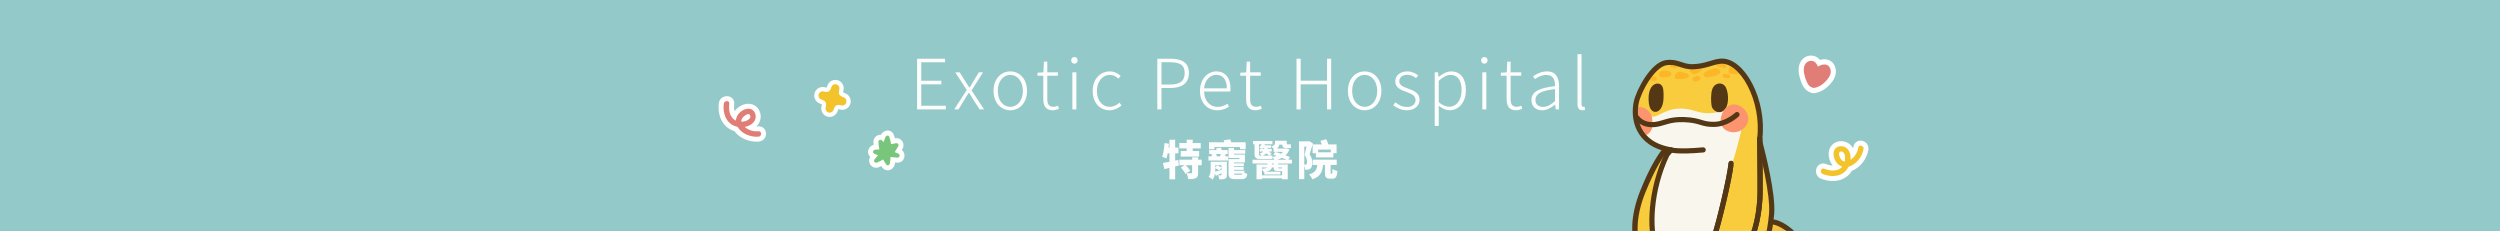 <svg width="1440" height="133" viewBox="0 0 1440 133" fill="none" xmlns="http://www.w3.org/2000/svg">
<rect x="0" y="0" width="1440" height="133" fill="#808080" stroke="none"/>
<g clip-path="url(#clip0_86_2225)">
<rect width="1440" height="133" fill="#93C9C8"/>
<path d="M683.544 86.984V85.496H679.296V82.352H683.544V80.456H687V82.352H691.632V85.496H687V86.984H690.696V90.2H680.088V86.984H683.544ZM678.672 92.12L679.032 95.336C678.336 95.528 677.616 95.696 676.896 95.888V103.28H673.608V96.704L670.68 97.424L669.84 93.872C670.896 93.704 672.192 93.464 673.608 93.176V88.328H672.576C672.36 89.432 672.12 90.44 671.832 91.256C671.28 90.944 670.056 90.512 669.408 90.32C670.152 88.4 670.56 85.28 670.728 82.4L673.296 82.784C673.248 83.528 673.176 84.272 673.08 85.016H673.608V80.48H676.896V85.016H678.768V88.328H676.896V92.504L678.672 92.12ZM692.16 91.976V95.168H690.12V99.512C690.12 101.168 689.832 102.08 688.728 102.608C687.672 103.136 686.256 103.208 684.456 103.208C684.336 102.2 683.856 100.736 683.424 99.776C684.456 99.824 685.8 99.824 686.184 99.824C686.544 99.824 686.664 99.752 686.664 99.44V95.168H683.064C684 96.176 685.056 97.448 685.56 98.36L682.824 100.16C682.344 99.152 681.168 97.592 680.208 96.464L682.272 95.168H679.296V91.976H686.664V90.608H690.12V91.976H692.16ZM699.504 84.728V85.976H696.384V81.944H705.192C705.072 81.536 704.928 81.128 704.808 80.768L708.576 80.264C708.84 80.744 709.056 81.416 709.2 81.944H717.504V85.976H714.24V84.728H699.504ZM700.008 96.848V96.92C700.008 97.52 699.984 98.168 699.936 98.84C700.68 98.672 701.568 98.432 702.504 98.168C701.928 97.808 700.848 97.232 700.008 96.848ZM703.56 96.464L702.504 98.168C702.84 98.072 703.2 97.976 703.56 97.88V96.464ZM703.56 95.144H700.008V96.608L700.944 95.216C701.784 95.552 702.936 96.032 703.56 96.392V95.144ZM706.68 93.152V100.712C706.68 101.96 706.44 102.56 705.624 102.944C704.808 103.304 703.728 103.328 702.36 103.304C702.24 102.584 701.88 101.624 701.544 100.976C702.168 101.024 702.984 101.024 703.2 101.024C703.464 101 703.56 100.928 703.56 100.688V99.752C702.408 100.304 701.352 100.808 700.296 101.288L699.792 99.92C699.6 101.24 699.192 102.512 698.472 103.472C697.992 103.016 696.792 102.2 696.192 101.912C697.272 100.424 697.344 98.456 697.344 96.872V93.152H706.68ZM711.96 100.64H714.696C715.248 100.64 715.488 100.52 715.632 99.992H710.832C710.88 100.544 711.12 100.64 711.96 100.64ZM703.128 88.712H700.512C700.704 89.144 700.848 89.624 700.944 90.056H702.744C702.888 89.624 703.032 89.12 703.128 88.712ZM706.152 88.952L705.672 90.056H707.4V92.48H696.048V90.056H698.064C697.992 89.672 697.872 89.264 697.752 88.928L699.024 88.712H696.48V86.432H700.728C700.656 86.096 700.536 85.76 700.44 85.472L703.296 85.136C703.464 85.496 703.632 86 703.752 86.432H707.184V88.712H704.928L706.152 88.952ZM716.784 98.336V99.632C717.336 99.848 717.96 100.04 718.464 100.136C718.152 102.488 717.288 103.184 715.032 103.184H711.504C708.528 103.184 707.64 102.416 707.64 99.704V91.616H713.856V91.016H707.64V85.256H710.808V86.432H717.264V88.544H710.808V89.048H717.072V93.584H710.808V94.064H716.448V95.72H710.808V96.2H716.352V97.856H710.808V98.336H716.784ZM733.608 94.736V94.184H732.624V94.736H733.608ZM735.624 92.024H741.168C740.376 91.688 739.416 91.304 738.408 90.92C737.544 91.352 736.608 91.736 735.624 92.024ZM739.104 87.464H734.616C735.6 87.776 736.728 88.136 737.88 88.544C738.336 88.208 738.744 87.848 739.104 87.464ZM726.888 100.976H738.48V98.528H736.392C734.184 98.528 733.632 98.096 733.608 96.464H732.576C732.36 97.688 731.352 98.456 729.24 98.888H737.52V100.496H728.208V99.056L727.92 99.104C727.728 98.672 727.296 98.072 726.888 97.592V100.976ZM729.864 96.464H726.888V97.184C728.64 97.112 729.528 96.872 729.864 96.464ZM727.32 89.648H730.224C730.464 89.648 730.752 89.648 731.04 89.624C730.632 89.24 729.984 88.76 729.336 88.328C728.904 88.808 728.256 89.264 727.32 89.648ZM725.184 83.096V88.544C725.184 89.336 725.328 89.648 726.144 89.648H726.696C726.384 89.192 725.88 88.688 725.472 88.352C726.648 88.088 727.296 87.704 727.68 87.272H725.568V85.712H726.768C726.36 85.424 725.712 85.04 725.304 84.848C725.904 84.32 726.384 83.72 726.672 83.096H725.184ZM738.48 97.016V96.464H736.248C736.248 96.968 736.368 97.016 736.824 97.016H738.48ZM728.112 85.184H727.536C727.392 85.376 727.224 85.544 727.056 85.712H728.112V85.184ZM744.168 94.184H736.248V94.736H741.744V103.256H738.48V102.704H726.888V103.256H723.768V94.736H730.032V94.184H721.464V92.024H734.04C733.728 91.472 733.272 90.776 732.888 90.368C732.936 90.752 732.984 91.112 733.032 91.424C732.504 91.592 731.4 91.616 730.44 91.616H725.904C723.288 91.616 722.616 90.68 722.616 88.472V83.096H721.776V81.2H732.912V83.096H727.656L728.64 83.336C728.592 83.456 728.544 83.6 728.472 83.72H732.144V85.184H730.2V85.712H732.504V87.272H730.92C731.52 87.656 732.096 88.088 732.48 88.424L731.328 89.624C731.904 89.6 732.48 89.552 732.816 89.456C732.84 89.744 732.864 90.056 732.888 90.368C733.752 90.224 734.592 90.032 735.36 89.768C734.688 89.528 734.04 89.312 733.44 89.096L734.52 87.464H733.584V85.664C733.152 85.16 732.624 84.608 732.288 84.368C734.16 83.744 734.4 83.072 734.4 82.256V81.056H741.168V82.496C741.168 82.952 741.216 83.144 741.504 83.144H742.224C742.56 83.144 743.16 83.096 743.448 83C743.496 83.648 743.544 84.56 743.64 85.208C743.304 85.328 742.776 85.352 742.296 85.352H741.12C739.296 85.352 738.696 84.728 738.552 83.312H736.896C736.752 84.128 736.368 84.92 735.528 85.568H740.592L741.072 85.496L742.704 86.12C742.176 87.464 741.432 88.568 740.472 89.456C741.456 89.816 742.368 90.152 743.04 90.44L742.08 92.024H744.168V94.184ZM751.272 84.488V94.856C751.488 94.856 751.704 94.88 751.872 94.856C752.088 94.856 752.304 94.808 752.472 94.688C752.712 94.496 752.832 94.04 752.832 93.368C752.832 92.312 752.616 90.8 751.44 89.24C751.8 87.896 752.232 86.024 752.544 84.488H751.272ZM766.536 86.168H759.264V87.704H766.536V86.168ZM756.072 88.232V83.216C755.544 85.136 754.896 87.248 754.344 88.88C755.64 90.728 755.88 92.408 755.88 93.776C755.88 95.48 755.544 96.536 754.728 97.16C754.32 97.472 753.84 97.64 753.288 97.736C752.88 97.808 752.328 97.808 751.752 97.808C751.752 97.136 751.584 96.152 751.272 95.36V103.184H748.248V81.392H753.504L753.984 81.272L756.264 82.544L756.072 83.192H761.4C761.16 82.472 760.848 81.728 760.56 81.104L763.896 80.192C764.4 81.104 764.88 82.28 765.168 83.192H769.872V88.232H768V90.68H757.944V88.232H756.072ZM766.704 100.016H767.088C767.376 100.016 767.472 99.632 767.52 97.28C768.144 97.808 769.512 98.312 770.352 98.528C770.088 101.96 769.296 102.92 767.448 102.92H766.056C763.656 102.92 763.152 101.96 763.152 99.2V95.048H762.072C761.712 98.912 760.608 101.672 755.952 103.304C755.616 102.44 754.728 101.144 754.008 100.472C757.656 99.392 758.472 97.664 758.736 95.048H756.12V91.952H769.968V95.048H766.44V99.176C766.44 99.92 766.464 100.016 766.704 100.016Z" fill="#FEFDFD"/>
<path d="M528.24 63V33.84H544.36V35.88H530.64V46.52H542.2V48.56H530.64V60.92H544.8V63H528.24ZM549.636 63L556.836 51.84L550.236 41.68H552.796L556.076 46.92C556.796 48.12 557.556 49.28 558.356 50.44H558.516C559.236 49.28 559.916 48.12 560.636 46.92L563.796 41.68H566.236L559.636 52.08L566.836 63H564.236L560.596 57.36C559.876 56.04 559.036 54.72 558.156 53.48H557.956C557.156 54.72 556.396 56.04 555.556 57.36L552.116 63H549.636ZM581.928 63.52C576.768 63.52 572.288 59.44 572.288 52.36C572.288 45.24 576.768 41.12 581.928 41.12C587.088 41.12 591.568 45.24 591.568 52.36C591.568 59.44 587.088 63.52 581.928 63.52ZM581.928 61.52C586.088 61.52 589.168 57.8 589.168 52.36C589.168 46.92 586.088 43.16 581.928 43.16C577.768 43.16 574.728 46.92 574.728 52.36C574.728 57.8 577.768 61.52 581.928 61.52ZM606.412 63.52C602.212 63.52 600.932 60.88 600.932 56.92V43.64H597.612V41.88L601.012 41.68L601.292 35.52H603.252V41.68H609.372V43.64H603.252V57.08C603.252 59.76 603.972 61.52 606.812 61.52C607.612 61.52 608.652 61.24 609.412 60.88L609.972 62.72C608.732 63.16 607.372 63.52 606.412 63.52ZM617.675 63V41.68H619.995V63H617.675ZM618.875 36.68C617.795 36.68 616.995 35.92 616.995 34.72C616.995 33.6 617.795 32.88 618.875 32.88C619.915 32.88 620.715 33.6 620.715 34.72C620.715 35.92 619.915 36.68 618.875 36.68ZM639.148 63.52C633.588 63.52 629.388 59.44 629.388 52.36C629.388 45.24 633.988 41.12 639.268 41.12C642.108 41.12 644.028 42.4 645.508 43.72L644.188 45.32C642.868 44.08 641.308 43.16 639.308 43.16C635.068 43.16 631.828 46.92 631.828 52.36C631.828 57.8 634.788 61.52 639.268 61.52C641.468 61.52 643.388 60.44 644.828 59.16L645.988 60.76C644.108 62.36 641.828 63.52 639.148 63.52ZM666.617 63V33.84H674.177C680.777 33.84 684.817 36 684.817 42.04C684.817 47.88 680.817 50.68 674.337 50.68H669.017V63H666.617ZM669.017 48.68H673.857C679.617 48.68 682.377 46.72 682.377 42.04C682.377 37.32 679.497 35.84 673.697 35.84H669.017V48.68ZM701.096 63.52C695.616 63.52 691.176 59.36 691.176 52.36C691.176 45.44 695.736 41.12 700.536 41.12C705.696 41.12 708.776 44.8 708.776 51.04C708.776 51.64 708.736 52.2 708.656 52.72H693.536C693.656 57.92 696.736 61.56 701.336 61.56C703.616 61.56 705.416 60.84 707.016 59.72L707.896 61.44C706.176 62.52 704.176 63.52 701.096 63.52ZM693.536 50.88H706.656C706.656 45.72 704.296 43.12 700.576 43.12C697.096 43.12 693.976 46 693.536 50.88ZM723.23 63.52C719.03 63.52 717.75 60.88 717.75 56.92V43.64H714.43V41.88L717.83 41.68L718.11 35.52H720.07V41.68H726.19V43.64H720.07V57.08C720.07 59.76 720.79 61.52 723.63 61.52C724.43 61.52 725.47 61.24 726.23 60.88L726.79 62.72C725.55 63.16 724.19 63.52 723.23 63.52ZM746.799 63V33.84H749.199V46.48H764.359V33.84H766.759V63H764.359V48.56H749.199V63H746.799ZM786.038 63.52C780.878 63.52 776.398 59.44 776.398 52.36C776.398 45.24 780.878 41.12 786.038 41.12C791.198 41.12 795.678 45.24 795.678 52.36C795.678 59.44 791.198 63.52 786.038 63.52ZM786.038 61.52C790.198 61.52 793.278 57.8 793.278 52.36C793.278 46.92 790.198 43.16 786.038 43.16C781.878 43.16 778.838 46.92 778.838 52.36C778.838 57.8 781.878 61.52 786.038 61.52ZM810.348 63.52C807.228 63.52 804.468 62.2 802.508 60.6L803.748 58.92C805.588 60.44 807.548 61.6 810.468 61.6C813.708 61.6 815.348 59.76 815.348 57.56C815.348 55.04 812.668 53.88 810.188 53C807.028 51.88 803.668 50.56 803.668 46.88C803.668 43.76 806.148 41.12 810.668 41.12C813.028 41.12 815.308 42.12 816.868 43.4L815.628 45C814.188 43.92 812.708 43.08 810.628 43.08C807.428 43.08 805.988 44.84 805.988 46.76C805.988 49.12 808.308 50 810.788 50.92C814.068 52.16 817.668 53.32 817.668 57.44C817.668 60.72 815.068 63.52 810.348 63.52ZM826.394 72.52V41.68H828.314L828.594 44.28H828.674C830.754 42.68 833.194 41.12 835.794 41.12C841.474 41.12 844.354 45.44 844.354 52C844.354 59.28 839.954 63.52 834.954 63.52C832.954 63.52 830.834 62.6 828.674 60.92L828.714 64.84V72.52H826.394ZM834.754 61.48C838.914 61.48 841.874 57.72 841.874 52C841.874 46.88 840.114 43.16 835.354 43.16C833.314 43.16 831.194 44.36 828.714 46.56V58.88C830.994 60.8 833.194 61.48 834.754 61.48ZM853.813 63V41.68H856.133V63H853.813ZM855.013 36.68C853.933 36.68 853.133 35.92 853.133 34.72C853.133 33.6 853.933 32.88 855.013 32.88C856.053 32.88 856.853 33.6 856.853 34.72C856.853 35.92 856.053 36.68 855.013 36.68ZM873.286 63.52C869.086 63.52 867.806 60.88 867.806 56.92V43.64H864.486V41.88L867.886 41.68L868.166 35.52H870.126V41.68H876.246V43.64H870.126V57.08C870.126 59.76 870.846 61.52 873.686 61.52C874.486 61.52 875.526 61.24 876.286 60.88L876.846 62.72C875.606 63.16 874.246 63.52 873.286 63.52ZM888.292 63.52C884.852 63.52 882.092 61.6 882.092 57.64C882.092 52.92 886.292 50.68 895.692 49.6C895.772 46.44 894.852 43.16 890.812 43.16C888.012 43.16 885.572 44.48 884.092 45.6L883.052 43.92C884.692 42.8 887.652 41.12 891.132 41.12C896.212 41.12 898.012 44.76 898.012 49.48V63H896.052L895.812 60.28H895.732C893.572 62.04 891.012 63.52 888.292 63.52ZM888.772 61.56C891.132 61.56 893.172 60.44 895.692 58.24V51.32C887.292 52.28 884.412 54.24 884.412 57.52C884.412 60.44 886.412 61.56 888.772 61.56ZM911.487 63.52C909.567 63.52 908.647 62.32 908.647 59.84V31.2H910.967V60.08C910.967 61.08 911.367 61.52 911.927 61.52C912.087 61.52 912.247 61.52 912.687 61.44L913.047 63.28C912.647 63.4 912.247 63.52 911.487 63.52Z" fill="#FEFDFD"/>
<path d="M477.872 66.118C477.532 66.118 477.198 66.071 476.869 65.975C476.712 65.927 476.561 65.874 476.41 65.805C474.765 65.068 473.903 63.185 474.399 61.43C474.734 60.263 474.587 59.727 474.467 59.51C474.332 59.261 474.003 59.011 473.538 58.805C473.329 58.709 473.089 58.624 472.833 58.55C472.671 58.502 472.52 58.444 472.374 58.38C470.729 57.643 469.867 55.76 470.363 54.005C470.807 52.446 472.233 51.353 473.835 51.353C474.175 51.353 474.509 51.401 474.838 51.496C475.308 51.634 475.715 51.703 476.06 51.703C476.342 51.703 476.566 51.655 476.728 51.565C476.942 51.449 477.344 51.072 477.678 49.905C477.945 48.967 478.561 48.187 479.401 47.709C479.934 47.413 480.54 47.253 481.145 47.253C481.485 47.253 481.824 47.301 482.153 47.397C482.31 47.439 482.461 47.497 482.613 47.566C484.257 48.303 485.119 50.186 484.623 51.942C484.289 53.109 484.435 53.644 484.555 53.862C484.691 54.111 485.02 54.36 485.479 54.567C485.688 54.663 485.928 54.747 486.189 54.827C486.341 54.869 486.503 54.928 486.654 54.997C488.293 55.734 489.155 57.611 488.659 59.367C488.215 60.926 486.79 62.019 485.187 62.019C484.847 62.019 484.513 61.971 484.184 61.876C483.72 61.738 483.307 61.669 482.962 61.669C482.68 61.669 482.456 61.716 482.294 61.807C482.08 61.923 481.678 62.3 481.344 63.467C480.9 65.026 479.475 66.118 477.872 66.118Z" fill="#F2C32A"/>
<path d="M481.145 48.503C481.37 48.503 481.589 48.535 481.808 48.599C481.913 48.631 482.012 48.668 482.111 48.71C483.197 49.198 483.766 50.439 483.438 51.595C483.093 52.815 483.103 53.78 483.474 54.465C483.746 54.963 484.252 55.382 484.978 55.711C485.239 55.828 485.531 55.934 485.845 56.024C485.949 56.056 486.048 56.093 486.147 56.135C487.233 56.623 487.803 57.864 487.474 59.02C487.171 60.081 486.215 60.771 485.181 60.771C484.962 60.771 484.743 60.739 484.524 60.675C483.944 60.505 483.422 60.42 482.962 60.42C482.472 60.42 482.049 60.516 481.704 60.712C481.03 61.089 480.514 61.9 480.169 63.12C479.866 64.181 478.911 64.87 477.877 64.87C477.657 64.87 477.438 64.838 477.219 64.775C477.114 64.743 477.015 64.706 476.916 64.663C475.83 64.175 475.261 62.934 475.59 61.778C475.934 60.558 475.924 59.593 475.553 58.909C475.282 58.41 474.775 57.992 474.05 57.663C473.788 57.546 473.496 57.44 473.183 57.35C473.078 57.318 472.979 57.281 472.88 57.238C471.794 56.75 471.225 55.509 471.554 54.353C471.857 53.292 472.812 52.603 473.846 52.603C474.065 52.603 474.284 52.635 474.504 52.699C475.083 52.868 475.605 52.953 476.065 52.953C476.556 52.953 476.979 52.858 477.323 52.661C477.997 52.285 478.514 51.473 478.858 50.254C479.036 49.633 479.438 49.118 479.997 48.806C480.352 48.604 480.749 48.503 481.145 48.503ZM481.145 46.005C480.331 46.005 479.527 46.218 478.811 46.62C477.678 47.257 476.859 48.302 476.498 49.564C476.347 50.094 476.201 50.354 476.128 50.455C476.112 50.455 476.091 50.455 476.065 50.455C475.908 50.455 475.626 50.428 475.183 50.296C474.744 50.169 474.295 50.105 473.841 50.105C471.695 50.105 469.784 51.563 469.188 53.658C468.52 56.008 469.679 58.527 471.877 59.519C472.076 59.609 472.285 59.683 472.494 59.747C472.702 59.805 472.885 59.874 473.047 59.949C473.214 60.023 473.319 60.086 473.376 60.129C473.381 60.261 473.376 60.558 473.225 61.084C472.556 63.433 473.715 65.952 475.914 66.944C476.112 67.034 476.321 67.108 476.53 67.172C476.968 67.299 477.417 67.363 477.872 67.363C480.018 67.363 481.929 65.904 482.524 63.81C482.675 63.279 482.821 63.019 482.895 62.913C482.91 62.913 482.931 62.913 482.957 62.913C483.114 62.913 483.396 62.94 483.84 63.072C484.278 63.2 484.727 63.263 485.181 63.263C487.327 63.263 489.238 61.805 489.834 59.71C490.502 57.36 489.343 54.841 487.145 53.849C486.946 53.759 486.737 53.685 486.529 53.621C486.32 53.563 486.137 53.494 485.975 53.42C485.808 53.346 485.704 53.282 485.646 53.239C485.641 53.107 485.646 52.81 485.798 52.285C486.466 49.935 485.312 47.416 483.109 46.424C482.91 46.334 482.701 46.26 482.492 46.196C482.054 46.069 481.6 46 481.145 46V46.005Z" fill="white"/>
<path d="M511.286 96.709C510.534 96.709 509.843 96.336 509.382 95.689C508.932 95.06 508.521 94.436 508.142 93.817C507.352 94.235 506.546 94.62 505.734 94.976C505.366 95.138 504.988 95.221 504.609 95.221C503.589 95.221 502.695 94.636 502.272 93.689C501.839 92.719 502.009 91.599 502.716 90.763L503.358 90.011C503.166 89.916 502.98 89.827 502.793 89.733C501.789 89.225 501.268 88.2 501.466 87.119C501.685 85.904 502.749 84.896 503.94 84.779C504.231 84.751 504.532 84.723 504.834 84.706C504.713 83.748 504.62 82.773 504.554 81.803C504.505 81.118 504.735 80.46 505.196 79.959C505.695 79.412 506.42 79.1 507.182 79.1C507.577 79.1 507.967 79.189 508.307 79.357C508.433 79.034 508.559 78.716 508.696 78.398C509.124 77.373 510.199 76.66 511.302 76.66C512.295 76.66 513.14 77.256 513.507 78.209C513.908 79.256 514.215 80.287 514.435 81.335L515.85 81.062C516.014 81.028 516.185 81.012 516.349 81.012C517.315 81.012 518.203 81.547 518.675 82.399C519.136 83.235 519.109 84.227 518.609 85.046L517.463 86.93L517.885 87.097C519.087 87.582 519.778 88.891 519.531 90.212C519.301 91.432 518.33 92.251 517.112 92.251C517.04 92.251 516.964 92.251 516.887 92.24L514.561 92.051C514.473 92.045 514.385 92.034 514.292 92.023C514.193 92.753 514.1 93.488 514.007 94.218C513.837 95.561 512.591 96.692 511.297 96.692L511.286 96.709Z" fill="#77C67C"/>
<path d="M511.296 78.104C511.659 78.104 511.999 78.282 512.174 78.734C512.717 80.143 513.079 81.559 513.26 83.03C514.21 82.846 515.159 82.662 516.108 82.478C516.185 82.462 516.267 82.456 516.344 82.456C517.232 82.456 517.907 83.431 517.391 84.278C516.711 85.398 516.031 86.518 515.351 87.633C516.02 87.9 516.689 88.173 517.353 88.441C518.483 88.898 518.406 90.792 517.106 90.792C517.068 90.792 517.029 90.792 516.991 90.792C516.217 90.731 515.444 90.67 514.665 90.603C514.155 90.564 513.529 90.424 512.959 90.397C512.893 90.865 512.915 91.472 512.871 91.795C512.772 92.542 512.673 93.283 512.58 94.03C512.503 94.648 511.883 95.239 511.286 95.239C511.017 95.239 510.748 95.117 510.539 94.821C509.859 93.863 509.239 92.888 508.68 91.857C507.539 92.509 506.37 93.099 505.169 93.629C504.977 93.712 504.79 93.751 504.615 93.751C503.649 93.751 503.057 92.57 503.803 91.695C504.439 90.948 505.07 90.207 505.706 89.46C504.938 89.137 504.181 88.792 503.435 88.413C502.261 87.822 503.078 86.301 504.088 86.195C504.839 86.117 505.586 86.084 506.337 86.084C506.387 86.084 506.436 86.084 506.485 86.084C506.249 84.624 506.085 83.153 505.986 81.67C505.937 80.957 506.568 80.522 507.187 80.522C507.5 80.522 507.807 80.634 508.027 80.879C508.329 81.213 508.619 81.559 508.91 81.899C509.239 80.896 509.601 79.909 510.013 78.934C510.216 78.449 510.786 78.082 511.307 78.082M511.307 75.178C509.706 75.178 508.153 76.176 507.462 77.63C507.369 77.625 507.281 77.619 507.187 77.619C506.03 77.619 504.927 78.098 504.154 78.934C503.419 79.731 503.057 80.773 503.133 81.871C503.166 82.383 503.21 82.891 503.26 83.398C501.669 83.793 500.368 85.159 500.067 86.825C499.82 88.179 500.27 89.472 501.23 90.358C500.506 91.545 500.401 92.982 500.977 94.264C501.63 95.707 503.057 96.643 504.615 96.643C505.191 96.643 505.761 96.521 506.304 96.281C506.749 96.086 507.193 95.88 507.637 95.663C507.824 95.941 508.021 96.225 508.224 96.51C508.959 97.54 510.073 98.131 511.286 98.131C513.299 98.131 515.148 96.454 515.411 94.392C515.444 94.119 515.482 93.84 515.515 93.567L516.761 93.668C516.876 93.679 516.991 93.679 517.101 93.679C518.993 93.679 520.568 92.358 520.924 90.463C521.221 88.886 520.628 87.321 519.465 86.362L519.816 85.783C520.59 84.507 520.628 82.969 519.915 81.665C519.191 80.35 517.825 79.531 516.344 79.531C516.086 79.531 515.828 79.553 515.576 79.603L515.493 79.62C515.312 78.962 515.093 78.31 514.835 77.647C514.248 76.12 512.893 75.173 511.296 75.173L511.307 75.178Z" fill="white"/>
<path d="M1019.43 127.698C1019.43 127.698 1027.8 126.624 1038.6 141.108C1049.41 155.587 1056.8 167.606 1066.29 170.219C1075.78 172.839 1081.84 172.074 1082.76 173.43C1083.68 174.787 1082.85 178.684 1072.33 182.242C1061.81 185.808 1028.4 192.63 1013.01 172.957L1010.42 151.516L1019.43 127.692L1019.43 127.698Z" fill="url(#paint0_linear_86_2225)" stroke="#543816" stroke-width="2.976" stroke-linecap="round" stroke-linejoin="round"/>
<path d="M965.662 80.828C965.662 80.828 957.433 82.374 946.094 110.773C940.3 125.281 941.32 136.699 943.001 138.591C944.682 140.484 945.851 139.992 948.197 139.245C950.543 138.497 950.326 139.455 951.271 139.686C952.216 139.917 954.793 138.683 954.793 138.683C954.793 138.683 957.959 100.567 965.662 80.828Z" fill="#F9CC3D" stroke="#543816" stroke-width="3.117" stroke-linecap="round" stroke-linejoin="round"/>
<path d="M982.51 186.03C982.886 186.88 983.935 187.789 986.368 188.209C988.514 188.58 988.503 187.892 990.751 187.866C992.806 187.841 992.34 189.011 996.055 189.054C997.522 189.07 998.62 188.309 999.98 188.202C1000.6 188.151 1002.7 189.766 1006.07 189.037C1012.59 187.625 1013.75 185.03 1014.09 184.139C1014.52 182.994 1012.32 157.659 1012.26 154.007C1012.2 150.353 1018.5 144.596 1020.43 123.405C1021.48 111.851 1015.16 87.561 1013.73 82.061C1013.55 81.385 1013.51 80.68 1013.59 79.987C1016.4 57.944 1003.43 33.876 990.786 35.269C986.069 35.785 982.731 38.114 975.315 38.437C968.88 38.717 965.826 35.817 959.206 36.929C951.632 38.204 943.858 52.234 942.46 59.077C940.756 67.396 942.281 82.951 962.581 86.343C962.581 86.343 960.615 88.441 960.153 89.116C953.02 107.253 949.333 122.949 953.316 139.915C955.593 149.621 964.568 154.39 964.568 154.39C964.568 154.39 965.5 170.594 964.891 174.716C964.281 178.838 962.555 179.474 961.039 180.134C959.814 180.665 957.814 182.348 958.073 184.625C958.41 187.584 961.497 187.55 961.943 187.547C962.389 187.543 964.857 187.053 966.23 188.175C967.597 189.298 970.726 188.116 971.624 187.879C972.523 187.641 972.986 188.549 975.234 188.516C977.482 188.49 978.606 188.247 979.725 187.775C980.843 187.302 982.509 186.024 982.509 186.024L982.51 186.03Z" fill="#F9CC3D"/>
<path d="M941.914 64.705C941.914 64.705 949.691 67.791 953.278 67.058C956.864 66.325 963.06 59.618 976.628 64.013C990.196 68.408 997.817 59.125 1001.97 62.636C1006.13 66.147 1000.31 81.984 1003.35 89.485C1006.4 96.986 1022.36 151.82 990.275 157.604C990.275 157.604 962.563 165.393 953.203 140.041C943.842 114.689 961.677 86.133 961.677 86.133C961.677 86.133 942.291 83.868 941.913 64.698L941.914 64.705Z" fill="#F9F7ED"/>
<path d="M962.582 86.354C962.582 86.354 966.203 87.68 981.03 86.344" stroke="#543816" stroke-width="2.976" stroke-linecap="round" stroke-linejoin="round"/>
<path d="M948.161 77.739C948.161 77.739 953.298 76.531 951.487 67.53C950.753 63.886 947.125 61.275 943.523 61.692C943.523 61.692 942.213 71.421 948.167 77.738L948.161 77.739Z" fill="#FC9470"/>
<path d="M955.242 49.429C957.025 49.767 957.039 52.81 956.931 56.489C956.785 61.519 954.785 62.91 953.887 63.154C952.059 63.647 950.708 61.142 950.848 56.113C950.98 51.538 952.982 49.003 955.242 49.429Z" fill="#543816" stroke="#543816" stroke-width="2.518" stroke-miterlimit="10"/>
<path d="M987.455 51.763C986.706 53.959 986.663 58.199 987.15 60.904C987.399 62.269 990.138 64.974 992.574 62.208C995.002 59.435 994.211 51.907 992.381 50.1C990.933 48.675 988.319 49.236 987.455 51.763Z" fill="#543816" stroke="#543816" stroke-width="2.518" stroke-miterlimit="10"/>
<path d="M1013.6 79.987C1013.6 79.987 1013.9 101.446 1013.82 110.818C1013.75 120.182 1011.52 135.745 1005.98 141.071C1000.43 146.397 999.909 141.606 999.005 141.391C998.102 141.176 995 144.181 993.402 142.834C991.803 141.487 992.928 141.244 990.899 141.036C988.872 140.833 985.505 141.332 987.656 135.364C989.814 129.395 996.352 102.354 997.12 94.122" fill="#F9CC3D"/>
<path d="M1013.6 79.987C1013.6 79.987 1013.9 101.446 1013.82 110.818C1013.75 120.182 1011.52 135.745 1005.98 141.071C1000.43 146.397 999.909 141.606 999.005 141.391C998.102 141.176 995 144.181 993.402 142.834C991.803 141.487 992.928 141.244 990.899 141.036C988.872 140.833 985.505 141.332 987.656 135.364C989.814 129.395 996.352 102.354 997.12 94.122" stroke="#543816" stroke-width="2.976" stroke-linecap="round" stroke-linejoin="round"/>
<path d="M1003.05 74.811C1003.05 74.811 1000.03 88.299 996.916 96.434L1005.03 89.117L1003.65 73.369L1003.05 74.811Z" fill="#F9CC3D"/>
<path d="M1013.6 79.987C1013.6 79.987 1013.9 101.446 1013.82 110.818C1013.75 120.182 1011.52 135.745 1005.98 141.071C1000.43 146.397 999.909 141.606 999.005 141.391C998.102 141.176 995 144.181 993.402 142.834C991.803 141.487 992.928 141.244 990.899 141.036C988.872 140.833 985.505 141.332 987.656 135.364C989.814 129.395 996.352 102.354 997.12 94.122" stroke="#543816" stroke-width="2.976" stroke-linecap="round" stroke-linejoin="round"/>
<path d="M998.052 60.189C1002.4 59.673 1007.54 64.183 1006.97 69.213C1006.53 73.085 1002.87 75.897 999.205 76.165C996.643 76.355 993.419 75.356 991.952 72.83C989.41 68.459 992.867 60.799 998.052 60.189Z" fill="#FC9470"/>
<path d="M942.94 67.868C942.94 67.868 946.198 72.848 954.023 71.612C958.733 70.866 961.845 68.543 970.177 68.894C979.867 69.299 979.898 71.738 987.32 71.643C994.742 71.549 1000.5 65.989 1000.5 65.989" stroke="#543816" stroke-width="2.976" stroke-linecap="round" stroke-linejoin="round"/>
<g opacity="0.71">
<path d="M962.69 42.144C962.338 41.163 961.08 40.819 959.818 40.733C959.652 40.616 959.444 40.545 959.19 40.54C958.63 40.536 958.1 40.617 957.585 40.777C957.526 40.784 957.474 40.79 957.421 40.796C957.119 40.83 956.873 40.953 956.7 41.135C956.681 41.144 956.663 41.153 956.644 41.162C955.988 41.433 955.488 41.95 955.455 42.833C955.379 44.797 958.146 44.651 959.449 44.57C960.639 44.489 963.344 43.971 962.69 42.151L962.69 42.144Z" fill="#FFAD1D"/>
<path d="M971.966 42.545C971.137 42.227 970.298 41.93 969.448 41.662C968.723 41.433 967.926 41.104 967.158 41.266C965.811 41.541 964.729 42.977 964.635 44.314C964.585 44.989 965.322 45.548 965.947 45.429C966.065 45.47 966.188 45.497 966.335 45.5C968.387 45.564 970.414 45.645 972.27 44.628C973.197 44.117 972.808 42.862 971.966 42.545Z" fill="#FFAD1D"/>
<path d="M977.123 39.754C976.492 39.826 975.858 39.871 975.22 39.883C974.749 39.903 974.278 39.923 973.806 39.929C973.76 39.934 973.719 39.925 973.672 39.924C973.625 39.977 973.572 40.037 973.526 40.096C973.214 40.517 973.417 41.13 973.723 41.481C974.596 42.477 975.545 42.802 976.649 42.555C976.956 42.56 977.264 42.458 977.484 42.277C977.497 42.276 977.503 42.275 977.516 42.267C978.523 41.814 980.079 40.913 980.062 39.596C980.06 39.521 980.053 39.455 980.046 39.394C979.072 39.553 978.1 39.677 977.124 39.761L977.123 39.754Z" fill="#FFAD1D"/>
<path d="M961.911 37.354C961.742 37.806 961.898 38.296 962.416 38.636C963.387 39.263 964.521 39.459 965.639 39.216C966.146 39.105 966.434 38.652 966.474 38.181C964.998 37.74 963.437 37.478 961.905 37.362L961.911 37.354Z" fill="#FFAD1D"/>
<path d="M990.847 41.08C990.634 40.144 989.524 39.641 988.726 39.36C987.728 39.014 986.621 39.532 985.684 39.896C984.554 40.329 983.433 40.835 982.391 41.455C981.699 41.865 981.004 42.492 981.295 43.406C981.584 44.307 982.694 44.525 983.503 44.487C984.688 44.427 985.904 44.112 987.072 43.898C987.802 43.761 988.458 43.551 989.054 43.172C989.219 43.16 989.394 43.113 989.568 43.005C990.328 42.547 991.092 42.182 990.848 41.087L990.847 41.08Z" fill="#FFAD1D"/>
<path d="M993.554 36.944C993.443 36.909 993.326 36.875 993.216 36.84C993.214 36.82 993.212 36.807 993.21 36.787C991.834 36.693 990.416 36.699 989.088 37.033C989.042 37.038 989.004 37.049 988.958 37.054C988.856 37.1 988.74 37.133 988.615 37.148C988.615 37.148 988.609 37.148 988.602 37.149C988.639 37.469 988.794 37.777 989.115 37.97C989.243 38.098 989.414 38.193 989.633 38.243C990.289 38.391 990.941 38.56 991.588 38.744L992.986 39.153C994.385 39.562 994.929 37.376 993.547 36.944L993.554 36.944Z" fill="#FFAD1D"/>
<path d="M1001.42 41.813C1000.84 41.216 1000.22 40.664 999.655 40.052C999.616 40.009 999.577 39.959 999.546 39.916C998.719 39.32 997.84 38.797 997.014 38.208C995.996 38.568 995.35 40.035 995.729 41.027C995.732 41.047 995.748 41.072 995.757 41.091C995.734 41.182 995.718 41.278 995.722 41.372C995.732 42.041 996.258 42.448 996.863 42.501C997.502 42.557 998.148 42.612 998.787 42.667C999.426 42.899 1000.15 42.945 1000.8 42.777C1001.28 42.655 1001.51 42.337 1001.57 41.978C1001.52 41.923 1001.47 41.868 1001.41 41.814L1001.42 41.813Z" fill="#FFAD1D"/>
<path d="M995.717 42.912C995.176 42.778 994.633 42.684 994.084 42.604C994.001 42.58 993.913 42.563 993.818 42.553C993.637 42.54 993.455 42.52 993.274 42.507C992.668 42.454 992.161 43.087 992.166 43.661C992.172 44.236 992.576 44.623 993.083 44.748C993.124 44.763 993.165 44.772 993.213 44.78C993.858 44.889 994.504 45.005 995.149 45.115C995.747 45.216 996.36 44.929 996.522 44.302C996.674 43.71 996.306 43.055 995.717 42.906L995.717 42.912Z" fill="#FFAD1D"/>
<path d="M978.356 43.855C977.441 43.248 976.167 44.28 975.335 44.753C974.265 45.362 974.943 46.868 975.942 46.869C976.188 47.038 976.495 47.104 976.832 46.964C977.003 46.891 977.181 46.816 977.359 46.742C978.212 46.685 978.857 46.267 979.35 45.568C979.838 44.877 979.149 43.798 978.35 43.862L978.356 43.855Z" fill="#FFAD1D"/>
<path d="M953.586 44.199C953.103 44.051 952.569 43.868 952.129 43.688C952.115 43.683 952.101 43.678 952.087 43.673C951.483 44.33 950.9 45.005 950.398 45.746C950.574 46.172 950.961 46.473 951.447 46.472C952.072 46.462 952.697 46.458 953.322 46.448C954.62 46.435 954.788 44.576 953.586 44.199Z" fill="#FFAD1D"/>
</g>
<path d="M982.51 186.036C982.886 186.886 983.936 187.795 986.368 188.215C988.515 188.586 988.503 187.897 990.751 187.871C992.806 187.847 992.34 189.016 996.055 189.06C997.522 189.076 998.621 188.315 999.98 188.207C1000.6 188.157 1002.7 189.771 1006.07 189.043C1012.59 187.631 1013.75 185.036 1014.09 184.145C1014.52 183 1012.32 157.665 1012.26 154.012C1012.2 150.359 1018.5 144.602 1020.43 123.41C1021.48 111.857 1015.16 87.567 1013.73 82.067C1013.55 81.39 1013.51 80.685 1013.59 79.992C1016.41 57.949 1003.43 33.882 990.786 35.274C986.069 35.791 982.731 38.119 975.315 38.443C968.88 38.722 966.148 35.022 959.528 36.134C951.954 37.409 943.859 52.24 942.46 59.083C940.756 67.402 942.281 82.957 962.581 86.349C962.581 86.349 960.615 88.446 960.153 89.121C950.36 109.808 950.039 132.196 953.565 141.523C957.09 150.843 964.569 154.402 964.569 154.402C964.569 154.402 965.501 170.607 964.892 174.728C964.282 178.85 962.556 179.486 961.04 180.146C959.815 180.678 957.815 182.36 958.074 184.637C958.411 187.596 961.498 187.562 961.944 187.559C962.389 187.556 964.858 187.065 966.231 188.187C967.598 189.31 970.727 188.128 971.625 187.891C972.524 187.653 972.987 188.561 975.234 188.528C977.483 188.503 978.607 188.259 979.726 187.787C980.844 187.315 982.51 186.036 982.51 186.036Z" stroke="#543816" stroke-width="2.976" stroke-linecap="round" stroke-linejoin="round"/>
<g opacity="0.54">
<path d="M1029.29 133.333C1028.96 133.072 1028.61 132.841 1028.28 132.581C1027.66 132.787 1027.12 133.403 1027.28 134.237C1027.59 135.84 1027.72 137.455 1027.72 139.092C1027.72 140.858 1030.42 140.821 1030.42 139.056C1030.42 137.303 1030.25 135.571 1029.94 133.846C1029.72 133.675 1029.5 133.504 1029.29 133.333Z" fill="#FFE8CF"/>
</g>
<path d="M1044.64 52.159C1044.04 52.159 1043.47 51.995 1042.98 51.676C1040.33 50.828 1039 47.285 1038.21 44.649C1037.06 40.767 1037.3 37.744 1038.91 35.654C1039.96 34.291 1041.52 33.506 1043.17 33.506C1044.64 33.506 1045.99 34.127 1046.99 35.251C1047.28 35.58 1047.54 35.941 1047.78 36.323C1048.79 35.872 1049.84 35.633 1050.84 35.633C1053.54 35.633 1055.44 37.352 1055.92 40.237C1056.48 43.642 1054.08 46.484 1052.22 48.325C1050.09 50.435 1047.64 51.751 1045.13 52.122C1044.97 52.149 1044.8 52.159 1044.64 52.159H1044.64Z" fill="#E07D77"/>
<path d="M1043.17 35.013C1044.16 35.013 1045.14 35.41 1045.88 36.254C1046.45 36.89 1046.86 37.617 1047.14 38.386C1048.29 37.611 1049.62 37.139 1050.84 37.139C1052.57 37.139 1054.07 38.089 1054.46 40.48C1054.9 43.143 1052.94 45.508 1051.19 47.243C1049.46 48.961 1047.34 50.266 1044.92 50.626C1044.82 50.642 1044.73 50.648 1044.64 50.648C1044.23 50.648 1043.89 50.51 1043.61 50.292C1041.4 49.778 1040.2 46.118 1039.63 44.214C1038.93 41.833 1038.45 38.693 1040.07 36.588C1040.86 35.564 1042.02 35.018 1043.17 35.018M1043.17 32C1041.05 32 1039.07 32.992 1037.73 34.726C1035.8 37.224 1035.48 40.709 1036.78 45.089C1037.34 46.962 1038.77 51.772 1042.34 53.061C1043.04 53.464 1043.82 53.671 1044.63 53.671C1044.87 53.671 1045.1 53.655 1045.34 53.618C1048.16 53.199 1050.9 51.74 1053.25 49.407C1054.59 48.081 1058.13 44.564 1057.38 39.987C1056.79 36.37 1054.28 34.127 1050.83 34.127C1050.01 34.127 1049.16 34.259 1048.32 34.519C1048.24 34.429 1048.17 34.339 1048.09 34.249C1046.81 32.801 1045.06 32.005 1043.17 32.005V32Z" fill="white"/>
<path d="M1055.67 102.837C1053.62 102.837 1051.45 102.391 1049.37 101.548C1047.97 100.98 1047.2 99.506 1047.49 97.968C1047.75 96.573 1048.83 95.597 1050.12 95.597C1050.48 95.597 1050.85 95.672 1051.21 95.82C1052.33 96.271 1054.02 96.812 1055.78 96.812C1056.81 96.812 1057.71 96.626 1058.48 96.25C1056.1 94.484 1054.58 91.391 1054.73 88.236C1054.9 85.006 1057.26 82.752 1060.47 82.752C1062.5 82.752 1064.44 83.722 1065.65 85.356C1066.4 86.369 1066.92 87.584 1067.18 88.925C1068.08 87.759 1068.7 86.332 1068.99 84.773C1069.24 83.378 1070.34 82.444 1071.71 82.444C1072.65 82.444 1073.57 82.879 1074.16 83.606C1074.73 84.306 1074.95 85.192 1074.78 86.109C1073.84 91.195 1070.18 95.672 1065.76 97.22C1065.21 98.212 1064.55 99.071 1063.79 99.777C1061.66 101.776 1058.85 102.837 1055.67 102.837ZM1060.67 88.734C1060.71 89.106 1060.91 89.753 1061.27 90.442C1061.3 90.501 1061.33 90.559 1061.36 90.617C1061.3 89.737 1060.98 88.899 1060.66 88.734H1060.67Z" fill="#F2C32A"/>
<path d="M1071.71 83.88C1072.62 83.88 1073.61 84.649 1073.39 85.842C1072.57 90.329 1069.23 94.747 1064.78 96.02C1064.27 97.059 1063.61 97.993 1062.83 98.719C1060.81 100.618 1058.27 101.398 1055.67 101.398C1053.71 101.398 1051.72 100.952 1049.89 100.21C1048.25 99.547 1048.69 97.033 1050.12 97.033C1050.3 97.033 1050.48 97.07 1050.69 97.15C1052.25 97.781 1054.04 98.242 1055.78 98.242C1057.76 98.242 1059.67 97.643 1061.08 96.009C1058.09 95.012 1055.98 91.66 1056.14 88.303C1056.28 85.582 1058.31 84.188 1060.47 84.188C1061.96 84.188 1063.5 84.856 1064.52 86.219C1065.72 87.82 1066.11 89.931 1065.91 92.031C1068.29 90.483 1069.86 87.852 1070.38 85.031C1070.52 84.225 1071.1 83.875 1071.71 83.875M1062.53 93.098C1062.71 92.355 1062.8 91.591 1062.79 90.849C1062.77 89.496 1062.22 87.253 1060.55 87.258C1060.47 87.258 1060.38 87.258 1060.3 87.274C1058.44 87.507 1059.48 90.096 1060.01 91.114C1060.66 92.339 1061.51 92.981 1062.53 93.098ZM1071.71 81C1069.63 81 1067.98 82.406 1067.59 84.506C1067.53 84.813 1067.46 85.11 1067.38 85.402C1067.19 85.084 1066.99 84.776 1066.77 84.484C1065.29 82.496 1062.93 81.313 1060.46 81.313C1056.52 81.313 1053.51 84.193 1053.31 88.16C1053.18 90.775 1054.06 93.357 1055.6 95.368C1054.43 95.341 1053.1 95.033 1051.73 94.482C1051.21 94.27 1050.66 94.158 1050.12 94.158C1048.14 94.158 1046.49 95.612 1046.09 97.696C1045.67 99.923 1046.79 102.055 1048.83 102.883C1051.08 103.795 1053.44 104.272 1055.67 104.272C1059.21 104.272 1062.35 103.084 1064.75 100.83C1065.49 100.135 1066.15 99.319 1066.71 98.391C1071.43 96.524 1075.16 91.846 1076.17 86.373C1076.41 85.047 1076.07 83.705 1075.24 82.686C1074.38 81.636 1073.06 81.005 1071.71 81.005V81Z" fill="white"/>
<path d="M415.86 66.013C415.329 64.031 415.196 61.812 415.472 59.587C415.658 58.088 416.882 56.96 418.444 56.845C419.86 56.741 421.082 57.532 421.416 58.778C421.509 59.126 421.532 59.498 421.482 59.885C421.336 61.081 421.252 62.86 421.707 64.554C421.973 65.548 422.386 66.373 422.95 67.022C424.039 64.264 426.631 61.992 429.72 61.326C432.882 60.647 435.67 62.343 436.502 65.45C437.027 67.406 436.59 69.529 435.328 71.127C434.544 72.115 433.504 72.929 432.276 73.528C433.634 74.089 435.174 74.325 436.755 74.198C438.168 74.085 439.354 74.902 439.709 76.228C439.951 77.131 439.769 78.132 439.219 78.889C438.691 79.62 437.893 80.067 436.962 80.138C431.808 80.551 426.535 78.169 423.895 74.298C422.795 74.025 421.795 73.612 420.917 73.064C418.435 71.523 416.683 69.084 415.86 66.013ZM430.774 67.184C430.427 67.326 429.852 67.68 429.279 68.207C429.231 68.252 429.183 68.297 429.135 68.343C429.969 68.054 430.697 67.535 430.772 67.18L430.774 67.184Z" fill="#E07D77"/>
<path d="M438.322 76.6C438.558 77.478 438.07 78.63 436.861 78.727C432.313 79.092 427.182 77.012 424.801 73.045C423.665 72.82 422.593 72.426 421.69 71.862C419.333 70.402 417.922 68.147 417.25 65.641C416.742 63.745 416.656 61.703 416.9 59.745C417.116 57.99 419.658 57.763 420.03 59.15C420.074 59.316 420.087 59.508 420.063 59.725C419.857 61.396 419.875 63.245 420.325 64.925C420.839 66.841 421.912 68.532 423.855 69.471C424.044 66.323 426.734 63.413 430.02 62.706C432.683 62.133 434.556 63.733 435.114 65.816C435.5 67.254 435.254 68.92 434.201 70.256C432.963 71.825 431.027 72.755 428.946 73.102C431.059 75.006 434.006 75.838 436.865 75.607C437.681 75.54 438.168 76.004 438.326 76.594M427.04 70.11C427.805 70.094 428.566 69.982 429.28 69.78C430.581 69.41 432.607 68.304 432.169 66.687C432.148 66.611 432.125 66.525 432.088 66.449C431.383 64.719 429.151 66.387 428.306 67.17C427.291 68.113 426.89 69.096 427.04 70.11ZM441.103 75.85C440.565 73.843 438.779 72.608 436.65 72.778C436.338 72.802 436.034 72.814 435.729 72.803C435.989 72.544 436.234 72.268 436.459 71.981C437.996 70.034 438.529 67.453 437.89 65.067C436.869 61.26 433.309 59.1 429.426 59.935C426.867 60.486 424.599 62.002 423.054 64.004C422.777 62.868 422.731 61.507 422.91 60.043C422.978 59.479 422.945 58.925 422.805 58.401C422.293 56.489 420.461 55.267 418.345 55.423C416.084 55.591 414.316 57.232 414.045 59.418C413.745 61.823 413.895 64.226 414.472 66.38C415.388 69.799 417.349 72.528 420.147 74.26C421.01 74.796 421.969 75.22 423.012 75.524C426.036 79.6 431.52 81.991 437.067 81.548C438.412 81.442 439.62 80.766 440.389 79.701C441.18 78.597 441.448 77.158 441.098 75.851L441.103 75.85Z" fill="white"/>
</g>
<defs>
<linearGradient id="paint0_linear_86_2225" x1="1012.42" y1="136.751" x2="1038.39" y2="162.731" gradientUnits="userSpaceOnUse">
<stop stop-color="#F9CC3D"/>
<stop offset="1" stop-color="#ED7829"/>
</linearGradient>
<clipPath id="clip0_86_2225">
<rect width="1440" height="133" fill="white"/>
</clipPath>
</defs>
</svg>
